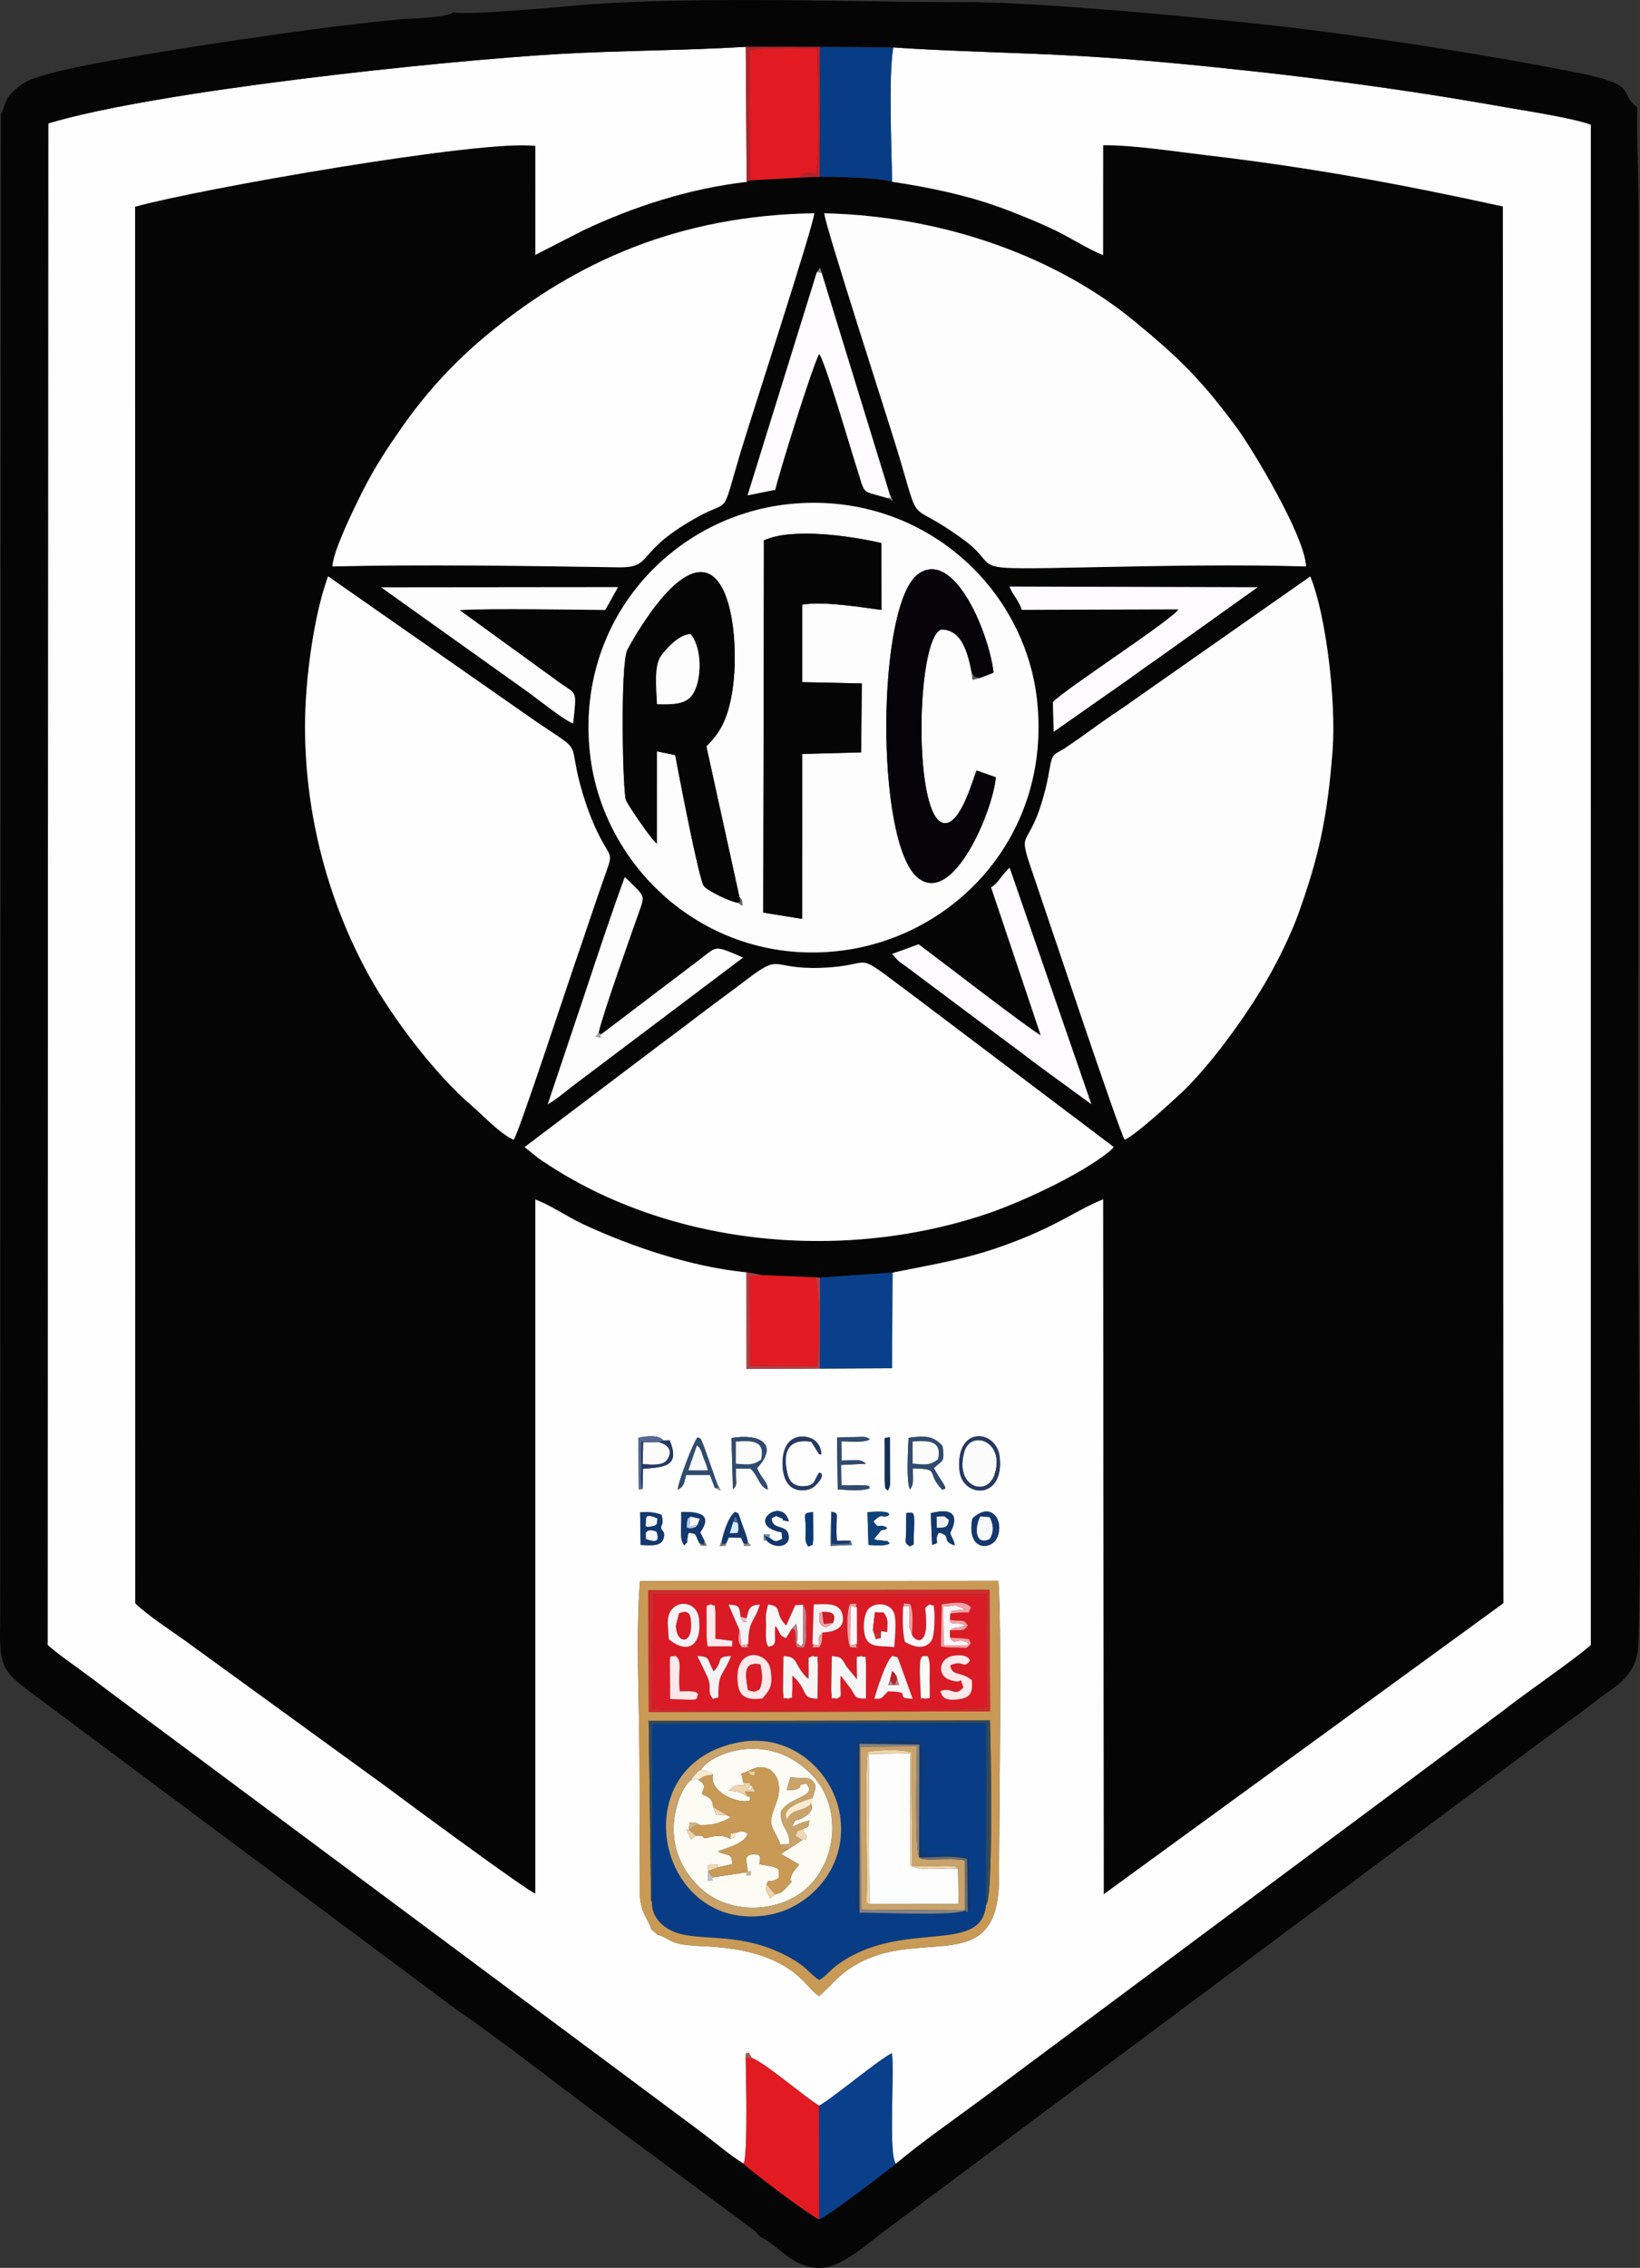 <?xml version="1.0" encoding="UTF-8"?>
<!DOCTYPE svg PUBLIC "-//W3C//DTD SVG 1.1//EN" "http://www.w3.org/Graphics/SVG/1.1/DTD/svg11.dtd">
<!-- Creator: CorelDRAW 2019 (64 Bit) -->
<svg xmlns="http://www.w3.org/2000/svg" xml:space="preserve" width="261.379mm" height="361.307mm" version="1.1" style="shape-rendering:geometricPrecision; text-rendering:geometricPrecision; image-rendering:optimizeQuality; fill-rule:evenodd; clip-rule:evenodd"
viewBox="0 0 2612.16 3610.82"
 xmlns:xlink="http://www.w3.org/1999/xlink">
 <rect x="0" y="0" width="2612.16" height="3610.82" fill="#333333" stroke="none"/>
 <defs>
  <style type="text/css">
   <![CDATA[
    .fil0 {fill:#050506}
    .fil5 {fill:#060409}
    .fil3 {fill:#083D86}
    .fil32 {fill:#0A3979}
    .fil10 {fill:#0A408B}
    .fil27 {fill:#0F4279}
    .fil30 {fill:#122F57}
    .fil14 {fill:#13386E}
    .fil26 {fill:#263964}
    .fil25 {fill:#304B6F}
    .fil13 {fill:#32495A}
    .fil31 {fill:#556991}
    .fil47 {fill:#585758}
    .fil48 {fill:#676768}
    .fil33 {fill:#696E74}
    .fil45 {fill:#748BAE}
    .fil52 {fill:#7F7F7F}
    .fil54 {fill:#828282}
    .fil18 {fill:#838383}
    .fil50 {fill:#848285}
    .fil49 {fill:#888789}
    .fil55 {fill:#919191}
    .fil51 {fill:#A3A2A3}
    .fil44 {fill:#A5585C}
    .fil19 {fill:#B5232A}
    .fil41 {fill:#B5CBEA}
    .fil24 {fill:#B83D44}
    .fil43 {fill:#C1C1C1}
    .fil35 {fill:#C47B85}
    .fil6 {fill:#C99A56}
    .fil11 {fill:#C9A36A}
    .fil36 {fill:#CB1B27}
    .fil12 {fill:#CF2A2C}
    .fil42 {fill:#D0B48A}
    .fil40 {fill:#D7EAF9}
    .fil4 {fill:#DA1B25}
    .fil9 {fill:#E21B22}
    .fil46 {fill:#E9BCC4}
    .fil23 {fill:#EED4AA}
    .fil37 {fill:#EFF1F8}
    .fil39 {fill:#F1D7B4}
    .fil22 {fill:#F4F2F4}
    .fil38 {fill:#F5F4F7}
    .fil17 {fill:whitesmoke}
    .fil28 {fill:#F6A0A3}
    .fil16 {fill:#F6F6F6}
    .fil29 {fill:#F7F9FA}
    .fil20 {fill:#FBF6FA}
    .fil15 {fill:#FBFBFB}
    .fil34 {fill:#FCEBD0}
    .fil7 {fill:#FCFCF4}
    .fil8 {fill:#FDFBFE}
    .fil2 {fill:#FDFDFD}
    .fil21 {fill:#FEE8EA}
    .fil53 {fill:#FEFAEA}
    .fil1 {fill:#FEFEFE}
   ]]>
  </style>
 </defs>
 <g id="Camada_x0020_1">
  <g id="_1846987966064">
   <path class="fil0" d="M835.54 1826.36l217.11 -164.09c37.49,-27.65 71.24,-54.27 108.75,-81.62 9.71,-7.08 16.66,-12.33 26.16,-19.59 59.42,-45.4 36.64,-17.1 120.95,-20.1 89.57,-3.19 44.65,-31.27 137.92,38.07l327.65 247.34c-0.56,0.66 -1.5,0.75 -1.78,1.88 -0.28,1.12 -1.41,1.48 -1.81,1.84 -1.58,1.44 -4.4,3.9 -5.76,4.98 -46.42,36.67 -139.44,79.64 -194.43,98.05 -233.44,78.15 -512.74,49.75 -713.04,-89.25l-21.73 -17.5zm117.85 -181.53l4.5 1.75 161.21 -122.32c23.16,-18.11 19.72,-18.99 64.4,0.39l-271.72 204.77c-10.73,8.37 -29,23.58 -39.34,28.83l60.55 -180.46c19.97,-60.19 40.57,-122.49 62.18,-181.35 30.77,29.39 32.07,28.98 24.79,49.57 -15.01,42.44 -60.46,169.73 -66.57,198.82zm625.27 -231.91c12.03,-8.01 13,-14.23 25.72,-27.71 0.47,-0.5 1.45,-1.48 1.84,-1.88 0.39,-0.41 1.21,-1.29 1.86,-1.89l130.19 376.61 -78.64 -57.28c-27.67,-20.93 -52.6,-39.56 -80.65,-60.39l-139.13 -104.08c-5.86,-4.19 -3.82,-1.93 -10,-7.53l-8.91 -9.93 42.13 -15.4c29.6,21.63 171.69,131.92 194.65,145.02l-79.05 -235.55zm212.75 401.79c-10.11,-16.79 -127.73,-370.09 -145.35,-421.17 -28.58,-82.87 -7.63,-31.68 19.23,-137.33 3.48,-13.71 5,-24.74 7.73,-38.47 3.92,-19.67 7.74,-16.29 22.87,-26.34 20.55,-13.65 36.89,-25.61 55.86,-39.27 20.47,-14.73 36.97,-24.84 56.32,-38.95l278.92 -195.38c25.41,61.84 41.4,200.84 35.48,277.51 -8.27,107.13 -22.14,170.22 -55.23,261.62 -12.33,34.05 -34.22,77.49 -51.58,107.17 -33.5,57.25 -91,136.61 -137.84,179.49 -15.25,13.96 -68.74,63.19 -86.42,71.12zm-1305.58 -658.21c0,-74.25 14.12,-177.38 36.72,-238.89l333.6 232.85c78.55,52.72 44.81,23.12 72.39,114.37 7.29,24.1 16.11,47.03 27.09,68.12 18.61,35.76 21.24,23.11 6.23,65.69 -16.69,47.37 -31.49,92.67 -47.61,139.38 -13.2,38.24 -86.17,260.25 -95.91,276.71 -21.78,-9.23 -48.82,-38.8 -67.55,-54.8 -56.72,-48.46 -125.03,-137.8 -163.22,-206.97 -60.62,-109.79 -101.75,-247.63 -101.75,-396.46zm770.23 -353.79c208.28,-22.03 376.96,129.14 396,314.72 21.77,212.15 -130.06,374.48 -314.38,396.45 -208.61,24.86 -377.41,-129.7 -397.92,-313.71 -23.72,-212.82 130.77,-377.84 316.3,-397.46zm371.43 168.27c-4.75,-14.91 -13.12,-21.8 -19.75,-37.1l395.37 1.12 -162.28 115.83c-15.65,10.44 -26.91,19.1 -41.23,29.32l-121.32 84.97 -1.33 -47.41c23.53,-23.26 189.96,-130.78 200.09,-147.56l-249.56 0.83zm-714.64 180.91c-16.1,-6 -59.98,-42.05 -77.92,-54.31l-227.82 -162.42 377.27 -0.37 -20.32 36.38c-39.52,-0.25 -186.77,-3 -231.96,0.29l161.35 117c24.73,17.72 25.52,8.13 19.4,63.43zm388.11 -718.3l5.18 -7.12 2.49 7.61 108.52 353 5.06 10.39 -8.52 -4.29c-35.09,-10.64 -35.36,-6.54 -41.8,-24.59 -1,-2.81 -2.64,-9.13 -4.01,-13.36 -12.69,-39.2 -52.32,-176.3 -63,-191.68 -9.25,13.86 -65.23,193.12 -70.01,216.3l-44.18 8.86 110.27 -355.11zm779.3 468.3c-108.04,-3.37 -226.25,-1.02 -334.69,1.1 -219.88,4.3 -146.25,4.29 -208.59,-42.06 -96.04,-71.41 -67.54,-10.74 -107.36,-142.76 -14.12,-46.81 -115.95,-360.87 -116.76,-378.57 197.76,4.57 374.44,73.6 493.17,171.19 71.68,58.92 106.5,92.58 164.2,170.73 23.68,32.07 107.84,171.12 110.03,220.36zm-1550.77 0.02c1.04,-25.25 36.08,-95.97 48.25,-120.02 20.03,-39.61 40.52,-70.31 63.1,-102.49 40.84,-58.2 86.96,-107.3 141.2,-151.46 134.73,-109.69 297.44,-185 514.95,-188.36 -1.39,20.22 -102.54,330.35 -117.67,381.28 -30.97,104.2 -15.41,73.61 -64.97,100.53 -107.06,58.14 -70.49,82.81 -130.21,81.87 -144.09,-2.28 -316.27,-4.82 -454.65,-1.34zm891.38 -612.49c-16.83,-6.23 -90.83,-8.52 -115.21,-7.82l-32.5 1.18 -78.17 4.38 -5.71 2.45c-91.09,10.37 -180.94,39.5 -261.17,77.55l-75.37 38.64 0.04 -173.39c-82.33,-11.3 -540.09,69.26 -637.6,96.71l0.2 2223.49c17.45,17.76 55.94,42.9 78.55,59.03l318.69 231.3c25.58,19.29 228.9,169.31 240.06,171.98l0 -1104.95c20.41,6.73 51.78,27.79 75.7,38.98 76.09,35.6 173.95,68.61 260.44,76.8l25.22 4.48 84.83 3.56 7.26 0.42 115.47 -7.97c68.83,-13.98 117.82,-21.34 180.11,-44.06 84.13,-30.68 108.3,-53.3 155.33,-72.67l0.99 1106.42 636.61 -463.33 -0.89 -2223.92c-162.73,-35.61 -306.5,-62.19 -472.54,-81.6 -47.6,-5.57 -117.21,-16.46 -164.12,-15.86l-0.1 174.73c-19.2,-6.67 -53.13,-28.06 -75.34,-38.79 -26.29,-12.7 -50.49,-22.43 -79.3,-33.46 -56.28,-21.56 -119.61,-35.17 -181.48,-44.29z"/>
   <path class="fil1" d="M1047.58 3080.42l-10.33 -8.75c-5.35,-18.15 -14.68,-22.25 -17.88,-50.13l-0.79 -215.07c0,-88.73 -6.33,-203.56 0.91,-289.12l570.76 -0.41c5.68,70.22 1.08,377.89 0.99,472.86 -0.17,183.25 -158.09,49.77 -269.37,172.07l-17 16.35c-19.98,-11.88 -32.18,-49.27 -108.56,-69.29 -24.97,-6.55 -51.1,-9.08 -78.39,-10.35 -55.25,-2.58 -44.48,-9.93 -70.35,-18.16zm395.91 -671.34c13.94,-1.13 13.37,-4.45 11.9,38.06 -0.62,17.83 1.81,9.17 -5.97,15.16 -9.53,-6.62 -6.45,-5.95 -6.18,-22.38 0.17,-10.32 0.25,-20.52 0.25,-30.84zm-119.52 -2.15c11.89,2.27 8.48,3.7 8.44,18.55 -0.03,10.4 -0.53,17.03 0.59,27.64l21.87 -0.06 2.28 6.8 -34.4 1.5 1.21 -54.43zm-29.01 0.47l0.35 43.46c-1.66,11.96 1.47,7.18 -8.07,11.53 -6.41,-10.88 -3.74,-11.83 -3.93,-29.67 -0.26,-23.19 -5.72,-23.12 11.66,-25.31zm253.71 10.53c30.42,-28.93 51.36,3.63 39.49,30.28 -9.15,20.55 -49.13,21.61 -39.49,-30.28zm-391.64 38.83c-4.51,4.39 6.49,3.8 -10.94,4.91l3.47 -8.13c2.8,-12.92 10.72,-39.07 21.34,-46.38 6.53,4.9 2.29,-5.56 11.59,21.13 3.61,10.36 6.67,15.69 8.55,26.31l4.79 6.4c-20.34,0.59 -6.24,0.12 -11.65,-4l-3.78 -8.58 -19.79 -0.39 -3.58 8.73zm363.89 3.71c-22.92,-6.75 -3.75,-15.66 -25.68,-20.33 -9.16,16.24 5.19,15.19 -10.58,19.54l-2.16 -50.36c57.55,-14.91 31.31,30.26 31.3,30.52 -0.23,5.5 4.97,9.66 7.11,20.63zm-399.02 -7.59l3.67 8.12c-16.34,-0.05 -6.72,-0.52 -11.46,-3.82 -7.83,-13.9 -2.38,-15.15 -17.26,-16.78 -2.55,6.77 -0.75,5.67 -2.02,10.05 -3.55,12.26 9.23,-5.59 -5.03,10.04 -8.4,-10.64 -3.62,-28.12 -4.76,-53.24 26.55,-0.25 51.35,2.64 30.23,32.54l6.62 13.08zm-101.46 6.88l-0.9 -51.76c13.03,-1.07 24.83,-0.23 34.19,4.04 4.19,17.83 -1.13,13.33 -0.55,20.53 0.54,6.71 6.92,4.04 3.8,16.64 -3.56,14.38 -24.83,10.96 -36.55,10.55zm370.94 -37.59c8.33,14.62 8.58,1.81 21.82,10.58 -6.96,5.4 1.57,0.96 -9.68,3.86l-11.5 13.78c9.47,3.65 1.99,0.64 11.73,2.24 15.25,2.5 6.12,-1.63 13.44,4.81 -9.07,4.82 -21.47,3.07 -33.91,2.32l-1.58 -52.16c5.81,-0.25 13.02,-0.88 18.69,-0.78 2.23,0.04 7.95,0.2 9.91,0.72 7.92,2.11 2.47,0.45 6.5,4.07 -14.02,8.48 -8.55,-5.74 -25.41,10.58zm-169.8 31.18c-5.14,-3.97 -4.32,6.96 -5.35,-10.15 19.14,0.24 5,-0.76 10.69,6.17 8.77,5.82 7.6,5.95 18.86,1.01 -1.73,-16.4 2.86,-7.31 -14.38,-14.59 -36.06,-15.22 15.76,-51.03 25.06,-13.3 -20.26,-4 -1.48,-1.71 -13.58,-6.04 -11.49,-4.11 -2.02,-3.62 -13.68,0.52 -0.13,20.06 23.38,9.11 26.78,26.88 3.87,20.24 -23.23,22.2 -34.39,9.51zm195.77 -165.26l0.16 63.68c0.02,12.05 1.17,13.21 -3.36,21.52 -3.36,-4.16 -4.6,1.08 -5,-17.9l-0.01 -49.84c0.2,-22.5 -2.08,-13.9 8.21,-17.46zm-274.79 75.19l5.45 9.82 -9.35 -3.91 -7.83 -20.86 -38.15 -0.02c-2.73,10.92 -2.8,18.63 -13.1,23.43 0.63,-12.18 23.54,-72.88 31.38,-83.21 4.49,2.49 3.55,-2.33 10.24,14.36l21.36 60.39zm385.7 -22.19c-6.85,-71.6 58.99,-65.71 63.97,-21.35 7.76,69.01 -59.74,65.59 -63.97,21.35zm-40.85 -3.52c4.74,8.19 5.45,9.92 11.04,18.18 12.47,18.44 5.42,13.35 2.72,16.51 -27.81,-28.16 -1,-33.52 -47.37,-34.33 -0.44,13.92 2.46,25.63 -4.4,33.41 -6.22,-10.85 -3.06,-65.43 -2.22,-82.04 26.78,-3.64 38.93,-3.49 54.15,13.12 3.64,26.98 -0.3,21.77 -13.93,35.15zm-281.66 0c8.6,19.41 16.06,19.57 17.24,34 -13.33,-3.91 -15.33,-21.92 -27.43,-33.16l-23.22 -0.35c-1.01,24.98 3.53,24.55 -4.98,33.3l-2.23 -81.83c45.76,-7.73 75.78,10.3 40.62,48.03zm-182.23 33.17l-6.05 0.75 -0.72 -82.18c13.16,-3.22 32.56,-5.1 40.16,4.19l9.76 -0.26c16.46,40.51 -6.1,42.79 -42.49,45.29l-0.67 32.21zm317.1 -45.18c19.92,-0.34 29.68,-3.48 38.65,4.95l-39.68 1.96 0.51 32.47c8.69,0.26 16.4,0.02 24.82,-0.03 26.08,-0.16 16.93,1.32 20.79,4.39 -11.59,5.45 -36.07,2.97 -51.4,2.05l-1.15 -82.37c10.31,-0.91 18.38,-0.83 28.15,-0.91 16.43,-0.12 16.48,-1.64 24.31,3.66 -10.15,5.67 -31.41,3.17 -45.66,3.01l0.65 30.82zm-35.77 19.14c0.03,0.05 12.35,1.2 -5.06,19.51 -6.22,6.54 -15.4,9.53 -26.19,8.35 -19.73,-2.15 -27.14,-21.1 -27.19,-42.04 -0.11,-51.48 39.81,-47.48 52.35,-36.19 2.54,2.28 5.9,6.33 7.36,10.72 5.21,15.72 -0.59,9.36 -1.28,10.49l-12.64 -20.05c-38.44,-5.87 -45.68,18.11 -38.06,50.52 3.15,13.4 10.38,20.91 26.03,20.32 19.42,-0.73 15.95,-10.13 24.66,-21.64zm-120.48 1100.31c7.32,-11.37 3.66,-157.4 3.29,-168.5 0.83,-14.23 -1.08,-4.51 5.02,-8.06l5.1 8.53c18.44,5.6 83.46,61.43 106.8,75.65 18,-8.89 98.42,-76.11 116.25,-83.56 3.66,39.66 -5.87,163 6.18,176.02 42.96,-35.76 89.31,-67.78 135.78,-102.16l832.61 -619.94c32.59,-25.97 116.8,-83.61 138.49,-103.76l0.08 -2420.56c-22.99,-9.53 -97.18,-21.24 -125.48,-26.15 -44.32,-7.68 -88.25,-15.31 -133.16,-22.24 -90.76,-14 -180.85,-25.96 -273.04,-36.09 -93.29,-10.25 -187.6,-19.59 -281.4,-24.97 -98.78,-5.66 -200.26,-6.97 -298.13,-13.69 -7.9,47.19 -2.48,160.36 -1.9,213.9 61.87,9.12 125.2,22.73 181.48,44.29 28.81,11.04 53.01,20.76 79.3,33.46 22.21,10.73 56.14,32.13 75.34,38.79l0.1 -174.73c46.92,-0.6 116.52,10.29 164.12,15.86 166.04,19.42 309.81,45.99 472.54,81.6l0.89 2223.92 -636.61 463.33 -0.99 -1106.42c-47.03,19.37 -71.2,41.98 -155.33,72.67 -62.29,22.72 -111.28,30.08 -180.11,44.06l-0.81 152.25 -115.11 0.53 -116.74 0.48 -0.12 -153.76c-86.48,-8.19 -184.34,-41.2 -260.44,-76.8 -23.92,-11.19 -55.29,-32.26 -75.7,-38.98l0 1104.95c-11.16,-2.67 -214.48,-152.69 -240.06,-171.98l-318.69 -231.3c-22.61,-16.13 -61.1,-41.27 -78.55,-59.03l-0.2 -2223.49c97.5,-27.46 555.27,-108.01 637.6,-96.71l-0.04 173.39 75.37 -38.64c80.23,-38.05 170.08,-67.18 261.17,-77.55l-1.48 -215.08c-97.74,5.97 -197.25,5.71 -295.44,11.32 -188.23,10.76 -644.69,59.06 -815.52,110.61l-1.08 2422.64c20.13,17.63 44.96,34.13 67.78,51.26 22.8,17.12 43.45,32.81 68.5,51.31l901.72 670.77c22.63,16.64 48.36,39.13 70.63,52.54z"/>
   <path class="fil0" d="M1187.8 74.54l117.96 0.14 117.01 0.85c97.88,6.73 199.35,8.03 298.13,13.69 93.8,5.38 188.11,14.72 281.4,24.97 92.2,10.13 182.28,22.09 273.04,36.09 44.91,6.93 88.84,14.56 133.16,22.24 28.3,4.9 102.49,16.61 125.48,26.15l-0.08 2420.56c-21.69,20.15 -105.9,77.79 -138.49,103.76l-832.61 619.94c-46.47,34.38 -92.82,66.4 -135.78,102.16 -26.31,20.74 -104.45,80.38 -122.36,88.72 -18.35,-9.07 -106.42,-75.11 -120.27,-88.81 -22.26,-13.41 -48,-35.9 -70.63,-52.54l-901.72 -670.77c-25.05,-18.5 -45.7,-34.19 -68.5,-51.31 -22.81,-17.13 -47.65,-33.63 -67.78,-51.26l1.08 -2422.64c170.83,-51.56 627.29,-99.86 815.52,-110.61 98.18,-5.61 197.7,-5.35 295.44,-11.32zm-465.91 -54.82c-11.04,8.95 -67.44,9.42 -86.9,11.26 -29.31,2.77 -57.5,6.07 -86.45,9.42 -86.25,9.97 -425.72,58.41 -490.99,83.29 -16.82,4.91 -28.15,13.7 -37.48,22.93 -13.75,13.61 -10.4,20.07 -18.68,35.16l-1.09 2395.47c-1.44,74 0.69,81.27 48.57,117.25l679.53 506.19c65.52,44.32 173.32,128.84 240.29,178.16 21,15.47 39.8,29.72 60.82,44.98 12.08,8.77 20.53,15.12 30.29,22.62l135.61 100.44c1.96,1.43 6.43,4.82 8.03,6.29l5.82 6.15c0.46,0.51 1.32,1.47 1.92,2.26 30.4,13.71 52.77,53.1 100.48,48.94 30.94,-2.7 74.7,-41.67 95.17,-56.89l1050.62 -782.78c29.26,-21.52 57.09,-41.43 86.98,-64.58 28.91,-22.4 63.84,-37.49 65.3,-90.01 5.55,-200.04 -0.04,-409.04 -0.04,-610.09 0,-204.48 0.05,-408.97 0.05,-613.45l0.1 -1068.25c0.01,-48.91 -3.24,-108.61 -1.94,-153.67 -33.81,-25.89 7.32,-35.01 -102.36,-56.43 -139.21,-27.19 -262.39,-46.27 -404.04,-64.94 -124.93,-16.47 -458.49,-48.25 -575.3,-45.99 -137.62,-0.28 -272.88,-4.84 -411.7,-2.98 -62.76,0.84 -137.73,2.98 -198.65,8.36 -38.44,3.39 -163.06,15.07 -193.94,10.91z"/>
   <path class="fil2" d="M2080.26 901.89c-2.19,-49.24 -86.35,-188.29 -110.03,-220.36 -57.7,-78.16 -92.52,-111.81 -164.2,-170.73 -118.73,-97.59 -295.42,-166.63 -493.17,-171.19 0.81,17.7 102.64,331.75 116.76,378.57 39.82,132.02 11.32,71.34 107.36,142.76 62.34,46.36 -11.29,46.37 208.59,42.06 108.44,-2.12 226.65,-4.47 334.69,-1.1z"/>
   <path class="fil2" d="M1791.4 1814.7c17.68,-7.93 71.16,-57.16 86.42,-71.12 46.84,-42.88 104.34,-122.24 137.84,-179.49 17.36,-29.68 39.26,-73.12 51.58,-107.17 33.09,-91.4 46.96,-154.49 55.23,-261.62 5.92,-76.67 -10.07,-215.67 -35.48,-277.51l-278.92 195.38c-19.35,14.11 -35.85,24.22 -56.32,38.95 -18.97,13.65 -35.31,25.62 -55.86,39.27 -15.13,10.05 -18.95,6.66 -22.87,26.34 -2.73,13.73 -4.25,24.76 -7.73,38.47 -26.86,105.66 -47.81,54.46 -19.23,137.33 17.62,51.09 135.24,404.38 145.35,421.17z"/>
   <path class="fil1" d="M529.49 901.91c138.38,-3.49 310.56,-0.94 454.65,1.34 59.72,0.94 23.15,-23.73 130.21,-81.87 49.56,-26.92 33.99,3.67 64.97,-100.53 15.14,-50.93 116.29,-361.06 117.67,-381.28 -217.51,3.37 -380.22,78.67 -514.95,188.36 -54.24,44.16 -100.36,93.25 -141.2,151.46 -22.58,32.18 -43.07,62.88 -63.1,102.49 -12.16,24.05 -47.21,94.77 -48.25,120.02z"/>
   <path class="fil1" d="M485.82 1156.49c0,148.83 41.13,286.67 101.75,396.46 38.19,69.17 106.5,158.51 163.22,206.97 18.73,16.01 45.77,45.58 67.55,54.8 9.74,-16.46 82.72,-238.47 95.91,-276.71 16.12,-46.71 30.92,-92.01 47.61,-139.38 15,-42.57 12.38,-29.93 -6.23,-65.69 -10.98,-21.09 -19.81,-44.02 -27.09,-68.12 -27.59,-91.25 6.15,-61.65 -72.39,-114.37l-333.6 -232.85c-22.61,61.51 -36.72,164.64 -36.72,238.89z"/>
   <path class="fil1" d="M857.27 1843.85c200.3,139 479.6,167.4 713.04,89.25 54.99,-18.41 148.01,-61.39 194.43,-98.05 1.36,-1.07 4.18,-3.54 5.76,-4.98 0.39,-0.36 1.53,-0.72 1.81,-1.84 0.28,-1.13 1.23,-1.22 1.78,-1.88l-327.65 -247.34c-93.27,-69.33 -48.34,-41.26 -137.92,-38.07 -84.32,3.01 -61.53,-25.3 -120.95,20.1 -9.5,7.26 -16.46,12.51 -26.16,19.59 -37.51,27.35 -71.26,53.98 -108.75,81.62l-217.11 164.09 21.73 17.5z"/>
   <path class="fil2" d="M1177.65 1427.65c5.84,8.28 3.65,1.63 4.68,14.42l-6.97 -4.64c-12.56,-1.85 -47.97,-18.83 -54.26,-26.65 -7.87,-9.79 -42.14,-189.08 -45.66,-208.57l-29.22 -5.93 -0.03 146.72c-6.91,-3.9 -45.06,-59.39 -49.19,-69.1 -5.15,-12.11 -9.36,-217.54 2.42,-239.57 13.19,-24.68 32.42,-54.42 48.75,-74.63 113.78,-140.82 133.09,59.12 117.39,146.06 -7.35,40.68 -18.79,61.06 -40.49,82.47l52.59 239.43zm382.58 -348.11l-11.12 2.7 -1.33 -11.03c-6.09,-30.59 -15.15,-69.22 -48.79,-68.87 -40.48,14.19 -45.15,310.18 6.84,308.3 25.67,-0.93 44.61,-72.88 49.67,-83.88l30.64 10.81c-4.55,52.67 -67.49,205.15 -124.04,160.1 -68.61,-54.66 -66.26,-439 1.4,-484.51 57.42,-38.62 112.48,97.09 119.01,157.98l-22.29 8.39zm-343.44 -219.2c45.46,-20.8 138.84,-6.79 186.96,4.25l0.15 106.49c-35.73,-4.64 -90.65,-14 -126.07,-8.42l-0.01 123.46 94.84 2.05 -1.01 109.76 -93.81 2.52 -0.21 262.59 -61.93 -10.04 1.11 -592.66zm39.27 -57.64c-185.52,19.62 -340.02,184.64 -316.3,397.46 20.51,184 189.31,338.57 397.92,313.71 184.32,-21.97 336.15,-184.3 314.38,-396.45 -19.04,-185.58 -187.72,-336.75 -396,-314.72z"/>
   <path class="fil3" d="M1541.51 3044.84l-4.63 -3.32c-9.88,9.5 -143.55,3.43 -167.83,3.77 -9.62,-9.69 -6.52,-20.3 -5.68,-34.33 3.12,-52.19 -5.45,-205.99 2.79,-236.22 18.27,-2.23 88.02,-7.64 99.71,0.78 8.39,9.2 2.75,68.91 2.62,87.36 -0.17,23.91 -2.51,68.64 1.49,90.13 28.39,3.54 42.78,-1.94 72.51,5.06l4.03 67.19c-0.37,16.25 -1.68,15.45 -5.01,19.58zm-362.93 -271.02c81.82,-14.73 146.78,46.36 158.8,113.18 15.01,83.5 -45.36,148.9 -110.81,161.43 -179.27,34.33 -239.17,-240.18 -47.99,-274.61zm-140.2 254.6c-1.12,25.53 20.67,44.72 45.98,50.92 41.97,10.28 97.1,-1.12 164.91,32.9 37.12,18.62 39.25,30.34 55.6,40.37 9.77,-5.52 17.67,-15.78 27.15,-22.87 102.35,-76.59 231.51,-14.82 238.46,-96.67l0.7 -289.83 -532.53 1.19 -0.26 284z"/>
   <path class="fil4" d="M1474.1 2704.8c-9.23,-4.11 -6.76,7.23 -7.89,-14.3 -3.34,-63.51 1.69,-52.51 11.41,-53.69 4.72,9.97 2.89,21.95 3.05,35.68 0.49,42.63 1.38,28.16 -6.57,32.3zm-406.66 0.35c-0.18,-13.25 -0.06,-26.49 -0.28,-39.74 -0.64,-38.1 -0.48,-25.25 8.55,-29.09 12.54,8.93 3.11,23.82 7.17,56.67 4.2,-0.01 14.07,-0.58 17.63,-0.12 12.1,1.59 6.08,0.76 11.46,4.3 -4.57,10.7 5.56,9.68 -44.52,7.98zm325.22 -0.41c3.35,-12.1 17.76,-59.18 28.55,-68.21 10.27,3.3 6.43,-2.15 12.52,12.87l19.88 55.37c-33.74,-0.99 4.97,-11.51 -39.45,-11.71 -0.68,0.6 -1.4,1.62 -1.79,2.04 -10.87,11.67 -9.15,9.26 -19.71,9.64zm-178.31 -0.5c-21.9,2.86 -36.02,-1.02 -38.88,-21.65 -8.5,-61.42 46.75,-56.12 51.85,-24.14 4.13,25.9 -1.26,32.17 -12.97,45.79zm118.73 0.59c-12.01,-4.62 -6.67,8.39 -9.08,-14.28l0.91 -53.76c16.74,0.88 16.42,5.19 23.47,16.9l16.68 20.1c-0.55,-48.07 -2.13,-32.8 6.81,-37.06 9.76,4.72 5.7,-6.64 7.52,14.22l-0.16 53.48c-17.65,0.1 -15.23,-1.98 -23.83,-15.46l-14.31 -18.66c-0.34,-1.31 -1.49,-1.26 -2.27,-1.84 -1.35,36.33 4.07,29.34 -5.73,36.36zm-85.11 -68.03c23.45,0.51 15.99,11.89 35.65,32.81 0.41,0.44 1.77,2.47 2.08,1.85 0.31,-0.62 1.41,1.25 2.16,1.82 0.8,-42.07 -2.79,-31 6.44,-36.69 11.56,4.81 6.07,-8.51 8.35,14.32l-0.55 53.77c-26.49,-1.08 -13.91,-10 -35.78,-32.93 -0.42,-0.44 -1.79,-0.6 -2.11,-1.85 -0.32,-1.27 -1.44,-1.24 -2.18,-1.82 -0.2,6.39 0.4,16.97 -0.04,22.47 -1.5,19.13 1.99,9.22 -6.47,14.31 -10.5,-4.52 -6.06,7.72 -8.34,-14.31l0.79 -53.74zm286.56 49.79c-9.41,-23.84 4.63,-1.75 -23.3,-12.58 -19.15,-7.42 -15.84,-34.98 8.75,-38.03 23.6,-2.93 24.91,8.19 24.99,8.29 -12.37,14.68 -9.21,-2.77 -31.38,7.2 2.67,18.29 16.43,8.57 34.34,23.67 1.62,18.22 -1.48,26.73 -17.54,29.8 -29.26,5.6 -30.34,-6.85 -32.66,-12.39 20.03,-7.49 22.05,10.75 36.8,-5.97zm-423.83 -49.64c21.19,-0.27 15.41,5.43 25.93,24.07 16.5,-15.84 2,-23.85 27.76,-24.29 -12.1,29.79 -18.21,26.55 -19.84,50.17 -1.51,22.01 3.46,13.06 -8.9,18.11 -11.01,-13.62 -0.02,-16.79 -9.68,-36.93 -5.03,-10.49 -10.04,-21.57 -15.27,-31.14zm254.16 -77.46l0.18 57.95c-5.95,6.22 9.93,6.63 -10.81,5.22 -5.83,-10.82 -6.49,-59.15 0,-69.03 19.12,-0.44 5.27,-1.17 10.63,5.87zm-237.71 61.83c-2.32,-13.14 -1.61,-23.74 -1.68,-36.98 -0.21,-38.62 -0.9,-24.66 6.65,-30.23 10.29,6.8 4.75,-6.95 7.38,12.27l0.03 42.84 26.82 3.34 -0.34 8.65 -38.87 0.11zm311.25 -63.69c6.48,-4.9 -9.25,-5.33 11.03,-3.93 6.39,11.73 3.24,35.42 3.29,49.7 9.65,15.21 21.37,7.57 22.24,-11.7 1.67,-36.8 -6.77,-28.32 6.2,-37.46 10.06,6.69 4.32,-6.6 7.09,12.17 0.71,4.79 0.57,37.52 -4.36,45.32 -10.58,16.73 -30.8,9.59 -42.6,2.38 -3.98,-16.25 -3.64,-37.5 -2.89,-56.48zm-14.08 65c-15.72,-3.02 -37.52,2.49 -45.01,-13.91 -5.64,-12.34 -4.41,-38.86 4.53,-47.67 10.37,-10.23 31.43,-8.84 38.84,4.28 6.54,11.59 2.54,43.25 1.65,57.3zm-360.56 -34.76c-3.62,-42.59 45.74,-44.93 49.68,-10.23 4.74,41.84 -17.54,57.46 -48.14,32.34l-1.53 -22.11zm215.62 -32.79c6.73,10.82 4.38,21.16 4.42,36.33 0.03,12.55 1.85,20.41 -3.59,32.29l-10.59 -0.72c-5.72,-12.87 1.98,-29.54 -8.63,-29.54l-8.99 14.65c-12.63,-4.68 -8.25,-9.04 -16.99,-19.66 -2.86,20.42 5.37,31.52 -11.22,33.33 -5.36,-7.99 -3.57,-21.83 -3.65,-33.87 -0.03,-4.95 -0.41,-13.21 -0.05,-17.81l2.58 -12.54c0.13,-1.54 0.68,-1.89 1.12,-2.79 23.93,2.87 8.49,13.89 28.51,33.36l14.45 -32.35 12.64 -0.68zm30.85 44.2c-2.31,13.01 0.89,14.02 -5.35,23.46 -19.69,0.37 -5.47,0.91 -10.76,-5.3l1.98 -62.97c21.03,-0.44 41.76,-3.27 46.02,17.31 4.24,20.5 -13.34,26.58 -31.89,27.5zm202.69 -20.27c16.93,3.34 21.71,-2.61 28.52,8.86 -6.72,11.33 -12.02,5.96 -28.68,8.24l0.38 11.09c8.38,1.4 15.19,0.58 21.12,1.52 17.21,2.73 5.05,-2.52 12.3,7.35 -7.54,10.39 -6.15,7.37 -23.02,7.14 -9.55,-0.13 -13.85,0.07 -24.81,-1.73l1.32 -67.22c25.19,-3.38 38.34,-4.84 46.49,5.4 -8.3,13.45 8.22,3.84 -32.99,9.51l-0.62 9.83zm-333.27 -4.72l9.41 2.3c4.1,-14.75 3.38,-20.71 21.15,-21.78 -8.87,29.57 -18.24,23.71 -18.34,62.76 -5.89,6.14 9.25,5.32 -10.38,5.31 -7.4,-10.03 -5.15,-14.34 -3.82,-28.12l-17.17 -39.76c17.18,0.12 16.99,3.07 19.15,19.3zm-140.57 145.74c39.35,6.55 517.61,5.01 531.8,-1.71l-0.17 -179.82 -529.75 -0.02 -1.87 181.56z"/>
   <path class="fil0" d="M1216.78 860.35l-1.11 592.66 61.93 10.04 0.21 -262.59 93.81 -2.52 1.01 -109.76 -94.84 -2.05 0.01 -123.46c35.42,-5.57 90.34,3.78 126.07,8.42l-0.15 -106.49c-48.11,-11.04 -141.5,-25.05 -186.96,-4.25z"/>
   <path class="fil0" d="M1046.49 1121.22c-0.89,-24.51 -5.68,-61.58 7.33,-78.28 8.38,-10.77 27.35,-32.78 46.17,-33.36 14.34,17.39 18,51.53 10.51,79.3 -8.51,31.52 -27.66,33.27 -64,32.35zm128.87 316.22c4.76,-4.46 4.92,4.69 2.29,-9.79l-52.59 -239.43c21.7,-21.41 33.15,-41.79 40.49,-82.47 15.7,-86.94 -3.61,-286.88 -117.39,-146.06 -16.33,20.21 -35.56,49.95 -48.75,74.63 -11.78,22.03 -7.57,227.46 -2.42,239.57 4.13,9.71 42.28,65.2 49.19,69.1l0.03 -146.72 29.22 5.93c3.51,19.49 37.78,198.78 45.66,208.57 6.3,7.83 41.7,24.8 54.26,26.65z"/>
   <path class="fil5" d="M1547.78 1071.22c5.23,7.37 2.54,5.42 12.45,8.33l22.29 -8.39c-6.53,-60.9 -61.59,-196.61 -119.01,-157.98 -67.66,45.51 -70.01,429.84 -1.4,484.51 56.54,45.05 119.49,-107.42 124.04,-160.1l-30.64 -10.81c-5.06,11 -24,82.96 -49.67,83.88 -51.99,1.87 -47.32,-294.11 -6.84,-308.3 33.64,-0.36 42.7,38.28 48.79,68.87z"/>
   <path class="fil6" d="M1570.48 3033.06c-6.95,81.85 -136.11,20.08 -238.46,96.67 -9.49,7.1 -17.38,17.35 -27.15,22.87 -16.35,-10.03 -18.47,-21.74 -55.6,-40.37 -67.81,-34.02 -122.94,-22.61 -164.91,-32.9 -25.31,-6.2 -47.1,-25.39 -45.98,-50.92 -0.53,-0.73 -1.24,-2.79 -1.4,-2.32l-3.81 -286.18 543.63 -0.74c1.23,31.07 5.8,285.48 -6.32,293.88zm-537.77 -501.22l543.31 -0.54 1.04 193.53 -543.76 1.04 -0.59 -194.04zm4.54 539.83l10.33 8.75c25.87,8.23 15.09,15.58 70.35,18.16 27.29,1.27 53.42,3.8 78.39,10.35 76.38,20.03 88.58,57.41 108.56,69.29l17 -16.35c111.28,-122.3 269.2,11.18 269.37,-172.07 0.09,-94.97 4.69,-402.65 -0.99,-472.86l-570.76 0.41c-7.24,85.56 -0.91,200.39 -0.91,289.12l0.79 215.07c3.21,27.88 12.53,31.99 17.88,50.13z"/>
   <path class="fil7" d="M1116.92 2817.66c7.9,4.17 3.56,0.39 8.57,2.26 10.44,3.88 2.8,-2.97 10.13,5.32 -6.83,28.98 42.73,48.16 59.18,41.17 -1.38,-8.22 4.21,-3.35 -4.9,-6.75l-12.91 -6.51c-2.93,-0.78 -11.79,-1.72 -15.76,-2.55 9.82,-9.08 7.18,-7.62 26.54,-8.41 -6.41,0.98 -0.34,0.72 -3.86,-4.16l-3.12 -14.14 11.15 -3.85c29.93,-18.35 55.31,5.58 47.43,40.84 -2.44,10.93 -12.05,29.32 -11.23,40.09 0.96,12.61 11.84,23.41 14.46,36.05l14.76 -1.28c0.78,-23.34 -16.16,-27.58 -13.27,-51.7 12.95,-23.73 60.13,-22.95 39.62,-44.38 -17.01,3.55 -4.33,4.14 -11.96,7.86 -6.31,3.08 -9.8,2.37 -18.66,2.54l5.73 -20.72c14.68,3.03 27.75,-1.52 35.22,5.83 9.6,9.44 2.54,15.74 0.22,27.47l-2.86 8.24c4.9,9.46 -0.9,16.35 -9.96,21.89 -14.98,9.16 -13.73,-0.2 -19.48,15.85 8.51,-3.88 17.01,-8.04 27.44,-9.95 -2.99,11.9 0.16,9.27 -10.84,13.6 0.93,1.35 1.35,2.3 1.83,4.56 0.34,1.62 3.69,5.47 4.74,5.99 -3.91,14.19 0.69,1.44 -7.1,7.07 -4.75,2.45 -5.87,3.6 -9.26,6.03l-12.18 7.7 -9.92 6.47c-0.44,-0.81 -1.81,1.33 -2.5,1.87l28.69 16.65c-2.61,4.2 -8.54,9.78 -10.58,14.04 -10.13,21.27 7.24,4.66 -7.51,20.41 -8.85,9.44 -10.33,10.83 -20.32,13.02l-7.67 6.62c-4.19,-11.09 -9.04,-11.07 -5.6,-22.31 2.78,-11.23 6.89,-0.45 19.09,-10.59 -0.12,-15.1 2.68,-13.44 -9.52,-17.74l-21.07 -3.96c-1.05,-3.35 7,-17.09 -9.55,-15.77 -18.31,1.45 -9.04,12.6 -9.6,26.54 6.24,4 4.9,-6.08 5.13,6.9 -15.15,-0.55 -1.52,0.8 -7.46,-4.62l-52.82 7.95c-3.41,5.93 5.92,3.24 -7.73,5.49l0.43 -15.55c-0.33,-17.04 -0.23,-5.82 4.04,-10.82 19.43,0.91 6.33,0.83 11.36,4.82l23.17 -5.07c-1.85,-19.47 -6.43,-11.59 -23.24,-20.07 14.56,-6.04 43.37,-12.52 47.46,-28.61 -8.96,-5.23 -8.44,-3.7 -19.22,-1.17 -4.4,12.15 -0.06,5.94 -8.59,9.78 -6.72,-4.96 -17.81,-5.82 -29.77,-3.63 -1.09,0.2 -6.76,1.86 -7.09,1.9 -12.66,1.49 2.16,-4.15 -17.78,-3.42l-7.68 6.01 -5.18 -10.94c-6.01,-16.03 -2.73,-1.23 1.49,-4.77l1.61 -11.13c6.37,0.03 4.48,-1.03 8.67,0.21 5.93,1.76 4.62,1.6 7.82,3.76 23.41,-0.09 30.67,-3.27 49.18,-12.31l-8.06 -4.3 -15.03 0.9 -5.41 -13.06c-0.51,-10.8 -3.86,-12.96 -11.04,-17.66 -1.91,-1.25 -3.75,0.55 -4.76,-2.48 -0.37,-1.1 -1.67,-0.68 -2.44,-1.14 6.3,-12.53 4.41,-15.36 -5.09,-22.14 -8.43,-2.93 -0.23,-3.66 -12.08,0.97 -15.48,8.83 -59.74,99 13.47,169.92 49.81,48.25 136.92,40.77 178.71,-5.87 44.15,-49.28 44.76,-129.1 -1.43,-174.92 -72.63,-72.05 -164.17,-27.61 -174.24,-6.13z"/>
   <path class="fil8" d="M1429.84 1528.77c6.19,5.6 4.14,3.33 10,7.53l139.13 104.08c28.05,20.83 52.98,39.46 80.65,60.39l78.64 57.28 -130.19 -376.61c-0.65,0.6 -1.47,1.48 -1.86,1.89 -0.39,0.4 -1.37,1.39 -1.84,1.88 -12.73,13.48 -13.7,19.7 -25.72,27.71l79.05 235.55c-22.96,-13.1 -165.04,-123.39 -194.65,-145.02l-42.13 15.4 8.91 9.93z"/>
   <path class="fil8" d="M1627.49 970.98l249.56 -0.83c-10.13,16.78 -176.56,124.3 -200.09,147.56l1.33 47.41 121.32 -84.97c14.32,-10.22 25.58,-18.88 41.23,-29.32l162.28 -115.83 -395.37 -1.12c6.63,15.29 15,22.19 19.75,37.1z"/>
   <path class="fil2" d="M957.88 1646.58c-7.49,5.53 9.44,6.01 -9.44,4.08l4.94 -5.84c6.11,-29.08 51.56,-156.38 66.57,-198.82 7.28,-20.59 5.98,-20.18 -24.79,-49.57 -21.61,58.85 -42.21,121.15 -62.18,181.35l-60.55 180.46c10.34,-5.26 28.62,-20.46 39.34,-28.83l271.72 -204.77c-44.68,-19.38 -41.24,-18.51 -64.4,-0.39l-161.21 122.32z"/>
   <path class="fil8" d="M1413.69 793.17c6.36,-2.8 7.19,4.51 3.46,-6.1l-108.52 -353 -7.67 -0.48 -110.27 355.11 44.18 -8.86c4.78,-23.18 60.76,-202.44 70.01,-216.3 10.68,15.38 50.31,152.49 63,191.68 1.37,4.23 3.01,10.56 4.01,13.36 6.45,18.05 6.71,13.95 41.8,24.59z"/>
   <path class="fil3" d="M1305.66 281.61c24.39,-0.71 98.38,1.59 115.21,7.82 -0.58,-53.54 -6,-166.71 1.9,-213.9l-117.01 -0.85 -0.11 206.93z"/>
   <path class="fil2" d="M912.85 1151.89c6.12,-55.3 5.32,-45.71 -19.4,-63.43l-161.35 -117c45.19,-3.29 192.45,-0.54 231.96,-0.29l20.32 -36.38 -377.27 0.37 227.82 162.42c17.94,12.27 61.83,48.32 77.92,54.31z"/>
   <path class="fil9" d="M1194.99 287.17l78.17 -4.38c9.82,-9.46 9.02,-7.43 26.4,-6.99 7.89,-25.22 2.64,-161.85 2.5,-198.78 -23.41,-0.18 -90.14,-2.43 -108.34,3.73l1.28 206.42z"/>
   <path class="fil10" d="M1304.6 3352.63l0.07 181.19c17.91,-8.34 96.05,-67.98 122.36,-88.72 -12.05,-13.02 -2.52,-136.37 -6.18,-176.02 -17.82,7.45 -98.25,74.67 -116.25,83.56z"/>
   <path class="fil9" d="M1184.39 3445c13.85,13.7 101.92,79.74 120.27,88.81l-0.07 -181.19c-23.33,-14.22 -88.35,-70.05 -106.8,-75.65l-10.12 -0.47c0.37,11.1 4.04,157.13 -3.29,168.5z"/>
   <path class="fil2" d="M1384.85 3031.7l141.96 -0.2 -0.77 -55.82c-23.58,-2.87 -54.14,4.65 -76,-5.07l-0.54 -179.11 -65.82 1.09 1.18 239.1z"/>
   <polygon class="fil10" points="1306.13,2034.23 1305.68,2179.05 1420.79,2178.52 1421.6,2026.27 "/>
   <path class="fil9" d="M1298.87 2033.81l-84.83 -3.56 -20.49 1.92 1.34 142.5 106.3 0.83c4.15,-23.82 4.48,-120.64 -2.32,-141.69z"/>
   <path class="fil6" d="M1191.96 2820.03c20.15,2.3 7.65,-3.12 10.34,6.79 -10.59,-1.93 -5.4,0.79 -10.34,-6.79zm0 0l-11.15 3.85 3.12 14.14c18.6,1.64 7.2,0.05 11.85,4.74l2.68 1.9 4.49 8.6 -16.18 -1.1 3.15 7.5c9.11,3.4 3.53,-1.47 4.9,6.75 -16.45,6.99 -66.02,-12.18 -59.18,-41.17 -18.32,5.16 6.42,-2.03 -9.42,1.7 -6.04,1.42 -0.82,-0.47 -5.64,1.8 -0,0 -7.39,4.62 -8.08,4.95 9.5,6.78 11.39,9.61 5.09,22.14 0.77,0.46 2.08,0.03 2.44,1.14 1,3.02 2.84,1.22 4.76,2.48 7.18,4.7 10.53,6.86 11.04,17.66 0.98,0.64 5.06,3.08 6.05,3.6l14.39 8.56 8.06 4.3c-18.51,9.04 -25.77,12.22 -49.18,12.31 -8.31,0.15 -4.46,-0.26 -8.81,1.62 -5.2,2.25 2.85,0.24 -9.28,5.54l11.37 9.7c19.94,-0.72 5.12,4.91 17.78,3.42 0.33,-0.04 6,-1.7 7.09,-1.9 11.96,-2.19 23.05,-1.33 29.77,3.63l1 -8.51 7.59 -1.27c10.78,-2.53 10.26,-4.06 19.22,1.17 -4.09,16.09 -32.9,22.58 -47.46,28.61 16.81,8.48 21.39,0.6 23.24,20.07l-23.17 5.07 -15.39 5.99c2.23,3.34 4.45,6.69 7.3,10.06l52.82 -7.95 2.34 -2.27c0.56,-13.95 -8.72,-25.09 9.6,-26.54 16.55,-1.31 8.5,12.42 9.55,15.77l21.07 3.96c12.2,4.31 9.4,2.65 9.52,17.74 -12.2,10.15 -16.31,-0.63 -19.09,10.59l13.27 15.69c9.99,-2.19 11.47,-3.58 20.32,-13.02 14.75,-15.75 -2.62,0.86 7.51,-20.41 2.03,-4.27 7.97,-9.84 10.58,-14.04l-28.69 -16.65c0.68,-0.54 2.06,-2.68 2.5,-1.87l9.92 -6.47c-24.65,2.94 -10.45,-1.39 -13.98,-6.6 -2.61,-12.64 -13.5,-23.44 -14.46,-36.05 -0.82,-10.77 8.79,-29.16 11.23,-40.09 7.88,-35.26 -17.5,-59.2 -47.43,-40.84z"/>
   <path class="fil11" d="M1100.41 2834.65c3.86,-5.56 2.47,-4.81 7.54,-10.15 7.91,-8.34 3.04,-2.81 8.96,-6.84 10.07,-21.48 101.61,-65.92 174.24,6.13 46.19,45.82 45.58,125.64 1.43,174.92 -41.79,46.64 -128.9,54.12 -178.71,5.87 -73.21,-70.92 -28.94,-161.1 -13.47,-169.92zm78.17 -60.83c-191.18,34.43 -131.28,308.94 47.99,274.61 65.44,-12.53 125.82,-77.93 110.81,-161.43 -12.01,-66.82 -76.98,-127.91 -158.8,-113.18z"/>
   <path class="fil11" d="M1526.04 2975.68l0.77 55.82 -141.96 0.2c-5.53,-3.21 -4.72,4.45 -4.17,-24.16 0.2,-10.61 0.16,-21.23 0.09,-31.84 -0.23,-38.58 -2.62,-163.97 1.66,-186.37 17.08,-3.46 52.35,-4.37 68.85,0.78l1.73 180.59c12.78,1.13 25.73,0.72 38.72,0.5 5.57,-0.09 12.49,-0.58 17.9,-0.32 13.43,0.65 9.53,-0.7 16.4,4.81zm10.84 65.84l-0.07 -79.51c-27.92,-5.28 -63.7,2.84 -72.89,-4.69 -7.17,-10.52 -3.79,-154.45 -3.42,-177.08l-90.32 0.82 1.42 259.35 165.29 1.1z"/>
   <path class="fil12" d="M1040.93 2538.49l529.75 0.02 0.17 179.82c-14.18,6.72 -492.45,8.26 -531.8,1.71l1.87 -181.56zm-7.63 187.4l543.76 -1.04 -1.04 -193.53 -543.31 0.54 0.59 194.04z"/>
   <path class="fil2" d="M1046.49 1121.22c36.34,0.92 55.5,-0.83 64,-32.35 7.49,-27.76 3.84,-61.91 -10.51,-79.3 -18.82,0.59 -37.79,22.59 -46.17,33.36 -13,16.71 -8.22,53.77 -7.33,78.28z"/>
   <path class="fil13" d="M1038.38 3028.42l0.26 -284 532.53 -1.19 -0.7 289.83c12.12,-8.4 7.55,-262.81 6.32,-293.88l-543.63 0.74 3.81 286.18c0.16,-0.47 0.87,1.59 1.4,2.32z"/>
   <path class="fil14" d="M1369.05 3045.29l-0.02 -268.85 95.31 1.2 -0.42 179.7c23.75,0.5 53.44,-3.96 76.65,2.36l0.95 85.15c3.33,-4.13 4.63,-3.33 5.01,-19.58l-4.03 -67.19c-29.73,-7 -44.12,-1.52 -72.51,-5.06 -4,-21.49 -1.66,-66.22 -1.49,-90.13 0.13,-18.45 5.77,-78.16 -2.62,-87.36 -11.69,-8.43 -81.44,-3.01 -99.71,-0.78 -8.24,30.22 0.33,184.03 -2.79,236.22 -0.84,14.03 -3.94,24.65 5.68,34.33z"/>
   <path class="fil15" d="M1584.06 2348.14c17.76,-54.02 -37.86,-72.28 -48.02,-37.11 -16.48,57.08 36.21,73.01 48.02,37.11z"/>
   <path class="fil11" d="M1242.61 2937.01c3.52,5.21 -10.67,9.54 13.98,6.6l12.18 -7.7c3.4,-2.43 4.51,-3.58 9.26,-6.03l-11.15 -7.07c7.15,-13.58 -2.47,-4.27 11.69,-10.56 11,-4.32 7.85,-1.7 10.84,-13.6 -10.43,1.91 -18.93,6.07 -27.44,9.95 5.75,-16.05 4.5,-6.68 19.48,-15.85 9.06,-5.54 14.86,-12.43 9.96,-21.89 -2.77,3.37 2.48,1.41 -7.11,6.67 -12.33,6.76 -22.92,3.63 -30.86,19.33 -9.65,-18.33 21.17,-27.55 40.83,-34.24 2.32,-11.73 9.38,-18.03 -0.22,-27.47 -7.47,-7.34 -20.54,-2.8 -35.22,-5.83l-5.73 20.72c8.86,-0.17 12.35,0.54 18.66,-2.54 7.62,-3.72 -5.05,-4.31 11.96,-7.86 20.51,21.43 -26.67,20.65 -39.62,44.38 -2.88,24.12 14.05,28.37 13.27,51.7l-14.76 1.28z"/>
   <path class="fil16" d="M1333.08 2704.83c9.8,-7.02 4.38,-0.03 5.73,-36.36 0.78,0.58 1.94,0.53 2.27,1.84l14.31 18.66c8.6,13.49 6.18,15.56 23.83,15.46l0.16 -53.48c-1.82,-20.86 2.24,-9.5 -7.52,-14.22 -8.94,4.26 -7.36,-11.01 -6.81,37.06l-16.68 -20.1c-7.04,-11.71 -6.73,-16.02 -23.47,-16.9l-0.91 53.76c2.41,22.67 -2.93,9.66 9.08,14.28z"/>
   <path class="fil17" d="M1255.51 2704.86c8.47,-5.1 4.97,4.82 6.47,-14.31 0.43,-5.5 -0.17,-16.08 0.04,-22.47 0.75,0.58 1.86,0.55 2.18,1.82 0.32,1.25 1.68,1.41 2.11,1.85 21.87,22.93 9.3,31.85 35.78,32.93l0.55 -53.77c-2.28,-22.83 3.21,-9.5 -8.35,-14.32 -9.23,5.68 -5.64,-5.38 -6.44,36.69 -0.75,-0.57 -1.84,-2.44 -2.16,-1.82 -0.31,0.62 -1.66,-1.41 -2.08,-1.85 -19.66,-20.92 -12.2,-32.3 -35.65,-32.81l-0.79 53.74c2.27,22.03 -2.16,9.79 8.34,14.31z"/>
   <path class="fil16" d="M1260.98 2593.44l7.21 -8.2c7.32,37.15 -6.52,26.48 8.47,35.84 0.45,-0.89 1.21,-3.13 1.34,-2.67 0.14,0.47 0.99,-2.03 1.14,-2.8l0.22 -60.52 -12.64 0.68 -14.45 32.35c-20.02,-19.48 -4.58,-30.5 -28.51,-33.36 -0.45,0.9 -0.99,1.25 -1.12,2.79l-2.58 12.54c-0.36,4.6 0.02,12.87 0.05,17.81 0.08,12.05 -1.71,25.89 3.65,33.87 16.59,-1.81 8.36,-12.91 11.22,-33.33 8.74,10.62 4.36,14.98 16.99,19.66l8.99 -14.65z"/>
   <path class="fil18" d="M1369.05 3045.29c24.28,-0.34 157.95,5.73 167.83,-3.77l-165.29 -1.1 -1.42 -259.35 90.32 -0.82c-0.37,22.64 -3.75,166.56 3.42,177.08l0.42 -179.7 -95.31 -1.2 0.02 268.85z"/>
   <path class="fil19" d="M1189.28 289.61l5.71 -2.45 -1.28 -206.42c18.2,-6.16 84.94,-3.91 108.34,-3.73 0.14,36.93 5.38,173.56 -2.5,198.78 -17.38,-0.45 -16.57,-2.47 -26.4,6.99l32.5 -1.18 0.11 -206.93 -117.96 -0.14 1.48 215.08z"/>
   <path class="fil20" d="M1390.3 2594.95l3.34 -27.98 13.48 0.41c8.43,10.62 6.04,15.78 5.77,31.06l-9.33 -1.66c-3.21,15.1 5.18,9.05 -8.46,13.11l-4.79 -14.93zm34.02 27.69c0.89,-14.04 4.89,-45.71 -1.65,-57.3 -7.4,-13.12 -28.46,-14.51 -38.84,-4.28 -8.94,8.81 -10.17,35.33 -4.53,47.67 7.5,16.4 29.3,10.89 45.01,13.91z"/>
   <path class="fil21" d="M1211.03 2649.98c2.48,12.86 4.95,26.11 -1.35,39.95 -10.47,4.88 -7.49,3.41 -18.36,1.02 -4.05,-24.6 -8.25,-45.94 19.71,-40.97zm3.31 54.26c11.72,-13.62 17.11,-19.89 12.97,-45.79 -5.1,-31.98 -60.35,-37.29 -51.85,24.14 2.86,20.63 16.97,24.51 38.88,21.65z"/>
   <path class="fil22" d="M1081.62 2568.72c15.85,-6.03 18.96,1.39 19.06,19.15 0.17,32.27 -24.08,27.73 -23.9,0l4.84 -19.15zm-17.87 19.16l1.53 22.11c30.61,25.11 52.88,9.5 48.14,-32.34 -3.93,-34.7 -53.3,-32.36 -49.68,10.23z"/>
   <path class="fil17" d="M1417.61 2675.13l3.3 -14.39c3.65,3.37 2.25,0.81 5.8,6.12 2.81,4.2 0.82,1.13 2.29,7l3.02 8.84 -17.37 0.16 2.96 -7.74zm-24.95 29.61c10.55,-0.38 8.84,2.03 19.71,-9.64 0.4,-0.43 1.12,-1.44 1.79,-2.04 44.42,0.2 5.71,10.72 39.45,11.71l-19.88 -55.37c-6.09,-15.02 -2.25,-9.57 -12.52,-12.87 -10.8,9.03 -25.21,56.11 -28.55,68.21z"/>
   <path class="fil23" d="M1384.85 3031.7l-1.18 -239.1 65.82 -1.09 0.54 179.11c21.86,9.72 52.42,2.2 76,5.07 -6.87,-5.51 -2.97,-4.16 -16.4,-4.81 -5.41,-0.26 -12.33,0.23 -17.9,0.32 -12.99,0.22 -25.94,0.63 -38.72,-0.5l-1.73 -180.59c-16.5,-5.15 -51.77,-4.24 -68.85,-0.78 -4.28,22.4 -1.89,147.79 -1.66,186.37 0.06,10.61 0.11,21.24 -0.09,31.84 -0.55,28.61 -1.36,20.95 4.17,24.16z"/>
   <path class="fil21" d="M1534.52 2686.6c-14.75,16.72 -16.77,-1.52 -36.8,5.97 2.32,5.54 3.4,17.99 32.66,12.39 16.06,-3.07 19.16,-11.58 17.54,-29.8 -17.91,-15.11 -31.67,-5.39 -34.34,-23.67 22.18,-9.97 19.01,7.48 31.38,-7.2 -0.09,-0.1 -1.39,-11.22 -24.99,-8.29 -24.59,3.05 -27.9,30.6 -8.75,38.03 27.93,10.83 13.89,-11.26 23.3,12.58z"/>
   <path class="fil24" d="M1305.68 2179.05l0.44 -144.82 -7.26 -0.42c6.81,21.05 6.47,117.87 2.32,141.69l-106.3 -0.83 -1.34 -142.5 20.49 -1.92 -25.22 -4.48 0.12 153.76 116.74 -0.48z"/>
   <path class="fil20" d="M1452.71 2603.41l-3.89 -11.8c-0.19,-1.49 -0.11,-8.84 -0.1,-10.75 0.03,-8.55 0.4,-14.81 -0.2,-23.37l-10.13 0.15c-0.75,18.98 -1.1,40.23 2.89,56.48 11.81,7.22 32.03,14.36 42.6,-2.38 4.93,-7.8 5.07,-40.54 4.36,-45.32 -2.77,-18.77 2.96,-5.48 -7.09,-12.17 -12.97,9.14 -4.53,0.66 -6.2,37.46 -0.87,19.27 -12.59,26.92 -22.24,11.7z"/>
   <path class="fil25" d="M1453.57 2295.14c25.46,-1.61 47.08,-1.73 40.45,28.3 -12.97,9.77 -19.53,8.91 -40.36,6.8l-0.09 -35.1zm33.86 42.43c13.62,-13.38 17.57,-8.17 13.93,-35.15 -15.22,-16.61 -27.37,-16.76 -54.15,-13.12 -0.84,16.61 -4,71.19 2.22,82.04 6.86,-7.79 3.96,-19.49 4.4,-33.41 46.36,0.81 19.55,6.17 47.37,34.33 2.7,-3.15 9.76,1.93 -2.72,-16.51 -5.59,-8.26 -6.3,-9.99 -11.04,-18.18z"/>
   <path class="fil22" d="M1309.61 2566.65c15.99,-0.58 22.41,2.37 17.31,17.16 -13.36,11.69 -13.42,5.25 -18.52,4.09 -2.32,-5.26 -3.23,-1.81 -3.08,-10.71 0.3,-17.66 0.87,-5.78 4.29,-10.54zm-15.5 50.8l10.53 2.5c0.41,-15.62 -2.38,-12.44 5.58,-20.66 18.55,-0.92 36.12,-6.99 31.89,-27.5 -4.25,-20.58 -24.98,-17.75 -46.02,-17.31l-1.98 62.97z"/>
   <path class="fil25" d="M1172.04 2295.32c26.02,-1.84 46.87,-2.14 40.3,28.55 -12.85,9.26 -19.96,8.14 -40.3,6.59l0.01 -35.15zm33.73 42.24c35.15,-37.73 5.14,-55.76 -40.62,-48.03l2.23 81.83c8.51,-8.76 3.97,-8.32 4.98,-33.3l23.22 0.35c12.1,11.24 14.1,29.24 27.43,33.16 -1.18,-14.44 -8.64,-14.59 -17.24,-34z"/>
   <path class="fil22" d="M1110.69 2636.96c5.23,9.57 10.24,20.65 15.27,31.14 9.65,20.13 -1.33,23.31 9.68,36.93 12.36,-5.06 7.39,3.9 8.9,-18.11 1.62,-23.62 7.73,-20.39 19.84,-50.17 -25.76,0.44 -11.26,8.45 -27.76,24.29 -10.51,-18.63 -4.74,-24.34 -25.93,-24.07z"/>
   <path class="fil15" d="M1453.66 2330.24c20.83,2.11 27.39,2.97 40.36,-6.8 6.64,-30.03 -14.99,-29.91 -40.45,-28.3l0.09 35.1z"/>
   <path class="fil15" d="M1172.03 2330.47c20.34,1.54 27.45,2.66 40.3,-6.59 6.57,-30.7 -14.28,-30.39 -40.3,-28.55l-0.01 35.15z"/>
   <path class="fil21" d="M1067.44 2705.15c50.08,1.7 39.95,2.73 44.52,-7.98 -5.38,-3.54 0.65,-2.72 -11.46,-4.3 -3.55,-0.47 -13.43,0.1 -17.63,0.12 -4.06,-32.85 5.37,-47.74 -7.17,-56.67 -9.03,3.84 -9.19,-9.01 -8.55,29.09 0.22,13.25 0.1,26.49 0.28,39.74z"/>
   <path class="fil25" d="M1339.99 2294.74c14.24,0.16 35.51,2.66 45.66,-3.01 -7.83,-5.3 -7.88,-3.78 -24.31,-3.66 -9.77,0.07 -17.84,-0 -28.15,0.91l1.15 82.37c15.33,0.92 39.81,3.4 51.4,-2.05 -3.87,-3.07 5.29,-4.55 -20.79,-4.39 -8.42,0.05 -16.13,0.29 -24.82,0.03l-0.51 -32.47 39.68 -1.96c-8.98,-8.43 -18.73,-5.29 -38.65,-4.95l-0.65 -30.82z"/>
   <path class="fil15" d="M1049.13 2296.1l-24.73 0.4 -0.82 34.69c13.5,0.89 32.41,2.95 39.04,-6.92 10.9,-16.24 -0.83,-24.91 -13.49,-28.17z"/>
   <path class="fil25" d="M1110.05 2301.43c4.09,4.04 2.36,0.17 6.66,8.98 0.62,1.26 2.7,7.97 3.63,10.43 2.67,7.09 5.17,12.66 7.17,20.21l-31.16 -0.02 13.7 -39.61zm28.62 67.77c7.17,-2.63 8.72,4.57 3.9,-5.91l-21.36 -60.39c-6.69,-16.7 -5.75,-11.87 -10.24,-14.36 -7.84,10.34 -30.75,71.04 -31.38,83.21 10.29,-4.8 10.37,-12.51 13.1,-23.43l38.15 0.02 7.83 20.86z"/>
   <path class="fil26" d="M1584.06 2348.14c-11.8,35.9 -64.49,19.97 -48.02,-37.11 10.15,-35.17 65.77,-16.9 48.02,37.11zm-55.78 -7.05c4.23,44.24 71.73,47.65 63.97,-21.35 -4.99,-44.36 -70.82,-50.25 -63.97,21.35z"/>
   <path class="fil14" d="M1028.74 2439.81c4.59,-2.27 2.4,-5.36 16.59,-1.42 8.73,22.79 -11.14,13.23 -16.42,12l-0.17 -10.58zm-0.18 -17.63c1.79,-1.91 -4.17,-14.93 18.57,-4.48 -1.41,8.07 0.97,10 -7.26,12.03 -17.15,4.25 -9.45,-3.63 -11.3,-7.56zm-8.12 37.59c11.72,0.41 33,3.83 36.55,-10.55 3.12,-12.6 -3.26,-9.92 -3.8,-16.64 -0.58,-7.21 4.74,-2.71 0.55,-20.53 -9.37,-4.27 -21.17,-5.1 -34.19,-4.04l0.9 51.76z"/>
   <path class="fil22" d="M1177.66 2594.76c0.35,0.74 0.94,1.01 1.02,2.22l2.11 22.81 11.06 -2.21c0.1,-39.05 9.47,-33.18 18.34,-62.76 -17.77,1.06 -17.05,7.03 -21.15,21.78 -4.15,6.76 6.8,4.91 -5.32,6.09l-4.09 -8.39c-2.16,-16.23 -1.97,-19.18 -19.15,-19.3l17.17 39.76z"/>
   <path class="fil14" d="M1099.66 2414.59l14.89 3.57 -3.57 9.81c-4.57,4.15 0.34,2.29 -7.27,4.7 -5.61,1.77 -5.03,0.17 -9.55,-0.34 -0.02,-3.33 -0.46,-6.73 0.37,-10.01 2.54,-10.04 -0.96,-1.08 5.12,-7.74zm14.45 42.6c14.26,4.3 5.02,3.33 7.79,-4.3l-6.62 -13.08c21.12,-29.9 -3.68,-32.79 -30.23,-32.54 1.14,25.12 -3.64,42.6 4.76,53.24 14.26,-15.63 1.48,2.22 5.03,-10.04 1.27,-4.39 -0.53,-3.29 2.02,-10.05 14.88,1.63 9.43,2.88 17.26,16.78z"/>
   <path class="fil21" d="M1127.15 2621.33l38.87 -0.11 0.34 -8.65 -26.82 -3.34 -0.03 -42.84c-2.64,-19.22 2.91,-5.47 -7.38,-12.27 -7.55,5.57 -6.86,-8.4 -6.65,30.23 0.07,13.24 -0.64,23.84 1.68,36.98z"/>
   <path class="fil14" d="M1491.88 2414.78c15.05,-0.39 10.07,-2.28 19.35,5.13 -1.31,12.05 -5.74,12.52 -19.11,12.58l-0.24 -17.71zm29.04 45.7c-2.14,-10.98 -7.34,-15.14 -7.11,-20.63 0.01,-0.27 26.25,-45.43 -31.3,-30.52l2.16 50.36c15.77,-4.35 1.42,-3.3 10.58,-19.54 21.92,4.67 2.75,13.59 25.68,20.33z"/>
   <path class="fil26" d="M1304.87 2344.7c-8.71,11.51 -5.24,20.9 -24.66,21.64 -15.65,0.59 -22.88,-6.91 -26.03,-20.32 -7.62,-32.4 -0.38,-56.39 38.06,-50.52l12.64 20.05c0.69,-1.14 6.49,5.23 1.28,-10.49 -1.46,-4.39 -4.82,-8.44 -7.36,-10.72 -12.55,-11.29 -52.46,-15.29 -52.35,36.19 0.04,20.94 7.46,39.89 27.19,42.04 10.79,1.18 19.97,-1.81 26.19,-8.35 17.41,-18.32 5.09,-19.46 5.06,-19.51z"/>
   <path class="fil14" d="M1576.34 2450.44c-25.15,11.31 -23.25,-21.2 -14.84,-36.02l14.69 1.18c5.36,9.64 7.83,22.34 0.14,34.84zm-27.67 -32.51c-9.64,51.88 30.34,50.82 39.49,30.28 11.87,-26.64 -9.07,-59.21 -39.49,-30.28z"/>
   <path class="fil20" d="M1513.13 2607.21l-0.38 -11.09c7.29,-5.89 11.12,-4.16 14.14,-4.75l10.67 -3.49c-11.67,-6.48 -25.01,1.38 -24.65,-8.86l0.62 -9.83c6.04,-7.45 -4.89,-2.46 13.38,-5.55 3.7,-0.63 5.42,-0.29 10.26,-1.32l-13.64 -5.58c-6.77,-0 -13.59,0.57 -21.16,1.11l0.66 61.54 39.42 0.18c-4.78,-8.81 5.84,-1.25 -5.34,-5.81 -13.7,-5.59 -16.84,6.53 -23.99,-6.55z"/>
   <path class="fil27" d="M1391.39 2422.18c16.87,-16.31 11.39,-2.1 25.41,-10.58 -4.02,-3.61 1.42,-1.95 -6.5,-4.07 -1.96,-0.52 -7.68,-0.68 -9.91,-0.72 -5.67,-0.1 -12.87,0.52 -18.69,0.78l1.58 52.16c12.44,0.75 24.84,2.51 33.91,-2.32 -7.32,-6.44 1.81,-2.31 -13.44,-4.81 -9.74,-1.6 -2.26,1.41 -11.73,-2.24l11.5 -13.78c11.25,-2.9 2.73,1.54 9.68,-3.86 -13.24,-8.77 -13.49,4.04 -21.82,-10.58z"/>
   <path class="fil14" d="M1226.93 2449.37l-10.05 -5.04 4.71 9.03c11.16,12.69 38.26,10.72 34.39,-9.51 -3.4,-17.76 -26.91,-6.82 -26.78,-26.88 11.66,-4.14 2.19,-4.62 13.68,-0.52 12.1,4.33 -6.68,2.04 13.58,6.04 -9.3,-37.73 -61.11,-1.93 -25.06,13.3 17.24,7.28 12.65,-1.81 14.38,14.59 -11.25,4.94 -10.09,4.81 -18.86,-1.01z"/>
   <path class="fil7" d="M1474.1 2704.8c7.95,-4.14 7.07,10.33 6.57,-32.3 -0.16,-13.73 1.66,-25.72 -3.05,-35.68 -9.73,1.17 -14.75,-9.82 -11.41,53.69 1.13,21.53 -1.34,10.19 7.89,14.3z"/>
   <path class="fil4" d="M1211.03 2649.98c-27.96,-4.97 -23.77,16.37 -19.71,40.97 10.87,2.39 7.89,3.86 18.36,-1.02 6.3,-13.84 3.84,-27.09 1.35,-39.95z"/>
   <path class="fil14" d="M1168.03 2422.76c2.13,-4.08 2.7,-14.85 7.46,2.12 0.03,0.43 0.69,9.04 0.68,9.25 -0.17,4.72 -0.88,4.56 -1.75,6.77l-12.11 0.18 5.72 -18.32zm-18.47 30.79c2.99,6.37 -4.93,7.52 7.47,3.22l3.58 -8.73 19.79 0.39 3.78 8.58c8.39,2.02 4.18,2.7 6.85,-2.41 -1.89,-10.63 -4.94,-15.95 -8.55,-26.31 -9.31,-26.69 -5.07,-16.23 -11.59,-21.13 -10.62,7.31 -18.54,33.46 -21.34,46.38z"/>
   <path class="fil28" d="M1513.13 2607.21c7.15,13.08 10.29,0.96 23.99,6.55 11.19,4.56 0.56,-3 5.34,5.81l-39.42 -0.18 -0.66 -61.54c7.57,-0.54 14.39,-1.11 21.16,-1.11l13.64 5.58c-4.84,1.03 -6.55,0.69 -10.26,1.32 -18.27,3.1 -7.35,-1.9 -13.38,5.55 41.2,-5.67 24.69,3.95 32.99,-9.51 -8.15,-10.24 -21.3,-8.78 -46.49,-5.4l-1.32 67.22c10.96,1.8 15.26,1.61 24.81,1.73 16.87,0.22 15.48,3.24 23.02,-7.14 -7.24,-9.87 4.91,-4.62 -12.3,-7.35 -5.92,-0.94 -12.73,-0.12 -21.12,-1.52z"/>
   <path class="fil4" d="M1081.62 2568.72l-4.84 19.15c-0.18,27.72 24.07,32.27 23.9,-0 -0.1,-17.76 -3.21,-25.18 -19.06,-19.15z"/>
   <path class="fil29" d="M1576.34 2450.44c7.69,-12.49 5.21,-25.2 -0.14,-34.84l-14.69 -1.18c-8.41,14.81 -10.31,47.32 14.84,36.02z"/>
   <path class="fil26" d="M1023.53 2370.74l0.67 -32.21c36.39,-2.5 58.95,-4.79 42.49,-45.29l-9.76 0.26 -7.8 2.61c12.66,3.25 24.39,11.93 13.49,28.17 -6.63,9.87 -25.54,7.81 -39.04,6.92l0.82 -34.69c-4.31,-7.51 -3.15,6.83 -3.17,12.41 -0.03,7.13 0.23,14.44 0.23,21.61 0,13.84 -2,29.71 2.08,40.22z"/>
   <path class="fil29" d="M1096.34 2341.03l31.16 0.02c-2,-7.55 -4.5,-13.13 -7.17,-20.21 -0.93,-2.47 -3.02,-9.17 -3.63,-10.43 -4.3,-8.81 -2.57,-4.93 -6.66,-8.98l-13.7 39.61z"/>
   <path class="fil30" d="M1417.36 2288.1c-10.29,3.56 -8.01,-5.04 -8.21,17.46l0.01 49.84c0.4,18.97 1.64,13.74 5,17.9 4.53,-8.3 3.38,-9.47 3.36,-21.52l-0.16 -63.68z"/>
   <path class="fil14" d="M1443.49 2409.09c-0,10.32 -0.08,20.52 -0.25,30.84 -0.27,16.43 -3.35,15.76 6.18,22.38 7.77,-5.99 5.35,2.67 5.97,-15.16 1.48,-42.51 2.04,-39.2 -11.9,-38.06z"/>
   <polygon class="fil20" points="1365.04,2617.44 1364.85,2559.49 1354.6,2556.65 1354.21,2619.53 "/>
   <path class="fil31" d="M1023.53 2370.74c-4.09,-10.51 -2.08,-26.39 -2.08,-40.22 -0,-7.17 -0.26,-14.48 -0.23,-21.61 0.02,-5.58 -1.14,-19.91 3.17,-12.41l24.73 -0.4 7.8 -2.61c-7.6,-9.29 -27,-7.41 -40.16,-4.19l0.72 82.18 6.05 -0.75z"/>
   <path class="fil32" d="M1294.96 2407.4c-17.37,2.19 -11.91,2.12 -11.66,25.31 0.2,17.85 -2.47,18.8 3.93,29.67 9.54,-4.34 6.41,0.43 8.07,-11.53l-0.35 -43.46z"/>
   <path class="fil4" d="M1390.3 2594.95c10.88,4.45 0.48,3.53 13.26,1.83l9.33 1.66c0.27,-15.28 2.66,-20.44 -5.77,-31.06l-13.48 -0.41 -3.34 27.98z"/>
   <path class="fil33" d="M1536.88 3041.52l4.63 3.32 -0.95 -85.15c-23.21,-6.32 -52.91,-1.86 -76.65,-2.36 9.19,7.52 44.97,-0.6 72.89,4.69l0.07 79.51z"/>
   <path class="fil14" d="M1354.88 2453.06l-21.87 0.06c-1.12,-10.62 -0.62,-17.24 -0.59,-27.64 0.04,-14.85 3.44,-16.28 -8.44,-18.55l0.37 51.21c3.49,-0.22 12.43,0.21 16.16,-0.06 23.29,-1.72 6.96,1.87 14.37,-5.01z"/>
   <path class="fil34" d="M1291.41 2870.87l2.86 -8.24c-19.66,6.69 -50.48,15.92 -40.83,34.24 7.94,-15.71 18.53,-12.57 30.86,-19.33 9.59,-5.26 4.34,-3.29 7.11,-6.67z"/>
   <path class="fil35" d="M1260.98 2593.44c10.62,0 2.91,16.67 8.63,29.54l10.59 0.72c5.44,-11.88 3.62,-19.74 3.59,-32.29 -0.04,-15.17 2.32,-25.51 -4.42,-36.33l-0.22 60.52c-0.16,0.77 -1.01,3.27 -1.14,2.8 -0.14,-0.46 -0.89,1.78 -1.34,2.67 -14.99,-9.36 -1.16,1.31 -8.47,-35.84l-7.21 8.2z"/>
   <path class="fil23" d="M1189.9 2859.65l-3.15 -7.5 16.18 1.1 -4.49 -8.6c-5.99,6.5 7.17,4.25 -8.61,5.21l5.92 -7.11c-4.65,-4.69 6.75,-3.1 -11.85,-4.74 3.51,4.88 -2.56,5.14 3.86,4.16 -19.37,0.79 -16.72,-0.67 -26.54,8.41 3.97,0.83 12.83,1.77 15.76,2.55l12.91 6.51z"/>
   <path class="fil28" d="M1365.04 2617.44l-10.83 2.08 0.39 -62.88 10.25 2.85c-5.35,-7.04 8.49,-6.31 -10.63,-5.87 -6.49,9.88 -5.83,58.21 0,69.03 20.73,1.42 4.85,1 10.81,-5.22z"/>
   <path class="fil36" d="M1326.92 2583.81c5.1,-14.79 -1.32,-17.74 -17.31,-17.16l2.36 19.17 14.94 -2.01z"/>
   <path class="fil37" d="M1492.12 2432.49c13.36,-0.05 17.8,-0.53 19.11,-12.58 -9.28,-7.42 -4.3,-5.52 -19.35,-5.13l0.24 17.71z"/>
   <path class="fil29" d="M1028.74 2439.81l0.17 10.58c5.28,1.23 25.15,10.8 16.42,-12 -14.19,-3.94 -12.01,-0.85 -16.59,1.42z"/>
   <path class="fil34" d="M1100.41 2834.65c11.85,-4.63 3.65,-3.9 12.08,-0.97 0.7,-0.33 8.08,-4.95 8.08,-4.95 4.82,-2.27 -0.41,-0.37 5.64,-1.8 15.84,-3.73 -8.9,3.46 9.42,-1.7 -7.33,-8.28 0.31,-1.44 -10.13,-5.32 -5.01,-1.86 -0.67,1.92 -8.57,-2.26 -5.92,4.04 -1.05,-1.5 -8.96,6.84 -5.07,5.34 -3.69,4.59 -7.54,10.15z"/>
   <path class="fil38" d="M1028.56 2422.18c1.85,3.93 -5.85,11.8 11.3,7.56 8.23,-2.04 5.85,-3.96 7.26,-12.03 -22.73,-10.46 -16.77,2.56 -18.57,4.48z"/>
   <path class="fil28" d="M1512.75 2596.13c16.66,-2.29 21.96,3.08 28.68,-8.24 -6.81,-11.48 -11.59,-5.52 -28.52,-8.86 -0.36,10.24 12.98,2.38 24.65,8.86l-10.67 3.49c-3.02,0.59 -6.85,-1.14 -14.14,4.75z"/>
   <path class="fil28" d="M1452.71 2603.41c-0.05,-14.28 3.1,-37.97 -3.29,-49.7 -20.28,-1.4 -4.54,-0.97 -11.03,3.93l10.13 -0.15c0.6,8.55 0.23,14.82 0.2,23.37 -0.01,1.91 -0.09,9.26 0.1,10.75l3.89 11.8z"/>
   <path class="fil39" d="M1278.04 2929.88c7.79,-5.63 3.19,7.12 7.1,-7.07 -1.05,-0.52 -4.4,-4.38 -4.74,-5.99 -0.48,-2.26 -0.9,-3.21 -1.83,-4.56 -14.15,6.29 -4.54,-3.03 -11.69,10.56l11.15 7.07z"/>
   <path class="fil40" d="M1175.49 2424.88l-7.46 -2.12 -5.72 18.32 12.11 -0.18c0.86,-2.21 1.58,-2.05 1.75,-6.77 0.01,-0.21 -0.65,-8.83 -0.68,-9.25z"/>
   <polygon class="fil38" points="1110.99,2427.98 1114.56,2418.16 1099.66,2414.59 1098.1,2430.83 "/>
   <path class="fil28" d="M1326.92 2583.81l-14.94 2.01 -2.36 -19.17c-3.42,4.76 -3.99,-7.13 -4.29,10.54 -0.15,8.9 0.76,5.45 3.08,10.71 5.1,1.16 5.16,7.6 18.52,-4.09z"/>
   <path class="fil19" d="M1417.61 2675.13c8.34,12.99 7.6,5.32 11.39,-1.26 -1.47,-5.87 0.53,-2.8 -2.29,-7 -3.55,-5.31 -2.15,-2.75 -5.8,-6.12l-3.3 14.39z"/>
   <path class="fil23" d="M1234.46 3016.08l-13.27 -15.69c-3.43,11.25 1.41,11.22 5.6,22.31l7.67 -6.62z"/>
   <path class="fil31" d="M1354.88 2453.06c-7.41,6.88 8.92,3.3 -14.37,5.01 -3.73,0.27 -12.67,-0.16 -16.16,0.06l-0.37 -51.21 -1.21 54.43 34.4 -1.5 -2.28 -6.8z"/>
   <path class="fil12" d="M1403.55 2596.78c-12.77,1.7 -2.38,2.62 -13.26,-1.83l4.79 14.93c13.64,-4.05 5.25,2 8.46,-13.11z"/>
   <path class="fil28" d="M1294.11 2617.45c5.29,6.21 -8.94,5.67 10.76,5.3 6.25,-9.44 3.04,-10.45 5.35,-23.46 -7.96,8.22 -5.16,5.04 -5.58,20.66l-10.53 -2.5z"/>
   <path class="fil39" d="M1128.08 2979.03l15.39 -5.99c-5.03,-3.99 8.07,-3.91 -11.36,-4.82 -4.27,5 -4.37,-6.22 -4.04,10.82z"/>
   <path class="fil28" d="M1191.85 2617.58l-11.06 2.21 -2.11 -22.81c-0.09,-1.21 -0.67,-1.49 -1.02,-2.22 -1.33,13.79 -3.58,18.09 3.82,28.12 19.63,0.01 4.49,0.83 10.38,-5.31z"/>
   <path class="fil41" d="M1110.99 2427.98l-12.89 2.85 1.56 -16.24c-6.08,6.66 -2.59,-2.3 -5.12,7.74 -0.83,3.28 -0.39,6.69 -0.37,10.01 4.52,0.5 3.94,2.11 9.55,0.34 7.61,-2.41 2.7,-0.55 7.27,-4.7z"/>
   <path class="fil39" d="M1156.26 2889.26l-14.39 -8.56c-0.99,-0.52 -5.07,-2.96 -6.05,-3.6l5.41 13.06 15.03 -0.9z"/>
   <path class="fil23" d="M1108.42 2922.73l-11.37 -9.7c-4.22,3.53 -7.49,-11.26 -1.49,4.77l5.18 10.94 7.68 -6.01z"/>
   <path class="fil42" d="M1097.05 2913.03c12.14,-5.3 4.08,-3.29 9.28,-5.54 4.35,-1.88 0.5,-1.47 8.81,-1.62 -3.2,-2.16 -1.88,-2 -7.82,-3.76 -4.19,-1.24 -2.29,-0.18 -8.67,-0.21l-1.61 11.13z"/>
   <path class="fil43" d="M1135.38 2989.09c-2.85,-3.37 -5.06,-6.72 -7.3,-10.06l-0.43 15.55c13.65,-2.25 4.32,0.44 7.73,-5.49z"/>
   <path class="fil35" d="M1429 2673.87c-3.78,6.58 -3.04,14.26 -11.39,1.26l-2.96 7.74 17.37 -0.16 -3.02 -8.84z"/>
   <path class="fil44" d="M1187.68 3276.5l10.12 0.47 -5.1 -8.53c-6.11,3.55 -4.19,-6.17 -5.02,8.06z"/>
   <path class="fil34" d="M1163.06 2927.89c8.53,-3.84 4.18,2.37 8.59,-9.78l-7.59 1.27 -1 8.51z"/>
   <path class="fil45" d="M1221.58 2453.36l-4.71 -9.03 10.05 5.04c-5.69,-6.93 8.45,-5.92 -10.69,-6.17 1.02,17.11 0.2,6.18 5.35,10.15z"/>
   <path class="fil23" d="M1191.96 2820.03c4.94,7.59 -0.25,4.86 10.34,6.79 -2.69,-9.91 9.81,-4.49 -10.34,-6.79z"/>
   <path class="fil46" d="M1189.04 2576.6l-9.41 -2.3 4.09 8.39c12.12,-1.17 1.17,0.67 5.32,-6.09z"/>
   <path class="fil47" d="M1560.23 1079.55c-9.91,-2.91 -7.22,-0.96 -12.45,-8.33l1.33 11.03 11.12 -2.7z"/>
   <path class="fil48" d="M1175.35 1437.44l6.97 4.64c-1.03,-12.8 1.16,-6.14 -4.68,-14.42 2.63,14.48 2.47,5.33 -2.29,9.79z"/>
   <path class="fil42" d="M1188.2 2981.14c5.95,5.42 -7.69,4.08 7.46,4.62 -0.23,-12.98 1.11,-2.9 -5.13,-6.9l-2.34 2.27z"/>
   <path class="fil49" d="M1184.2 2457.01c5.41,4.12 -8.69,4.59 11.65,4l-4.79 -6.4c-2.68,5.11 1.54,4.42 -6.85,2.41z"/>
   <path class="fil31" d="M1175.49 2424.88c-4.77,-16.98 -5.33,-6.2 -7.46,-2.12l7.46 2.12z"/>
   <path class="fil50" d="M1157.03 2456.77c-12.4,4.3 -4.48,3.15 -7.47,-3.22l-3.47 8.13c17.43,-1.11 6.43,-0.52 10.94,-4.91z"/>
   <path class="fil51" d="M957.88 1646.58l-4.5 -1.75 -4.94 5.84c18.88,1.93 1.95,1.44 9.44,-4.08z"/>
   <path class="fil52" d="M1114.12 2457.19c4.74,3.3 -4.88,3.77 11.46,3.82l-3.67 -8.12c-2.77,7.63 6.47,8.6 -7.79,4.3z"/>
   <path class="fil53" d="M1198.45 2844.65l-2.68 -1.9 -5.92 7.11c15.78,-0.97 2.62,1.29 8.61,-5.21z"/>
   <polygon class="fil49" points="1300.95,433.59 1308.63,434.07 1306.14,426.47 "/>
   <path class="fil54" d="M1413.69 793.17l8.52 4.29 -5.06 -10.39c3.72,10.61 2.9,3.3 -3.46,6.1z"/>
   <path class="fil55" d="M1138.67 2369.2l9.35 3.91 -5.45 -9.82c4.81,10.48 3.26,3.28 -3.9,5.91z"/>
   <polygon class="fil23" points="1047.58,3080.42 1037.25,3071.67 "/>
  </g>
 </g>
</svg>
